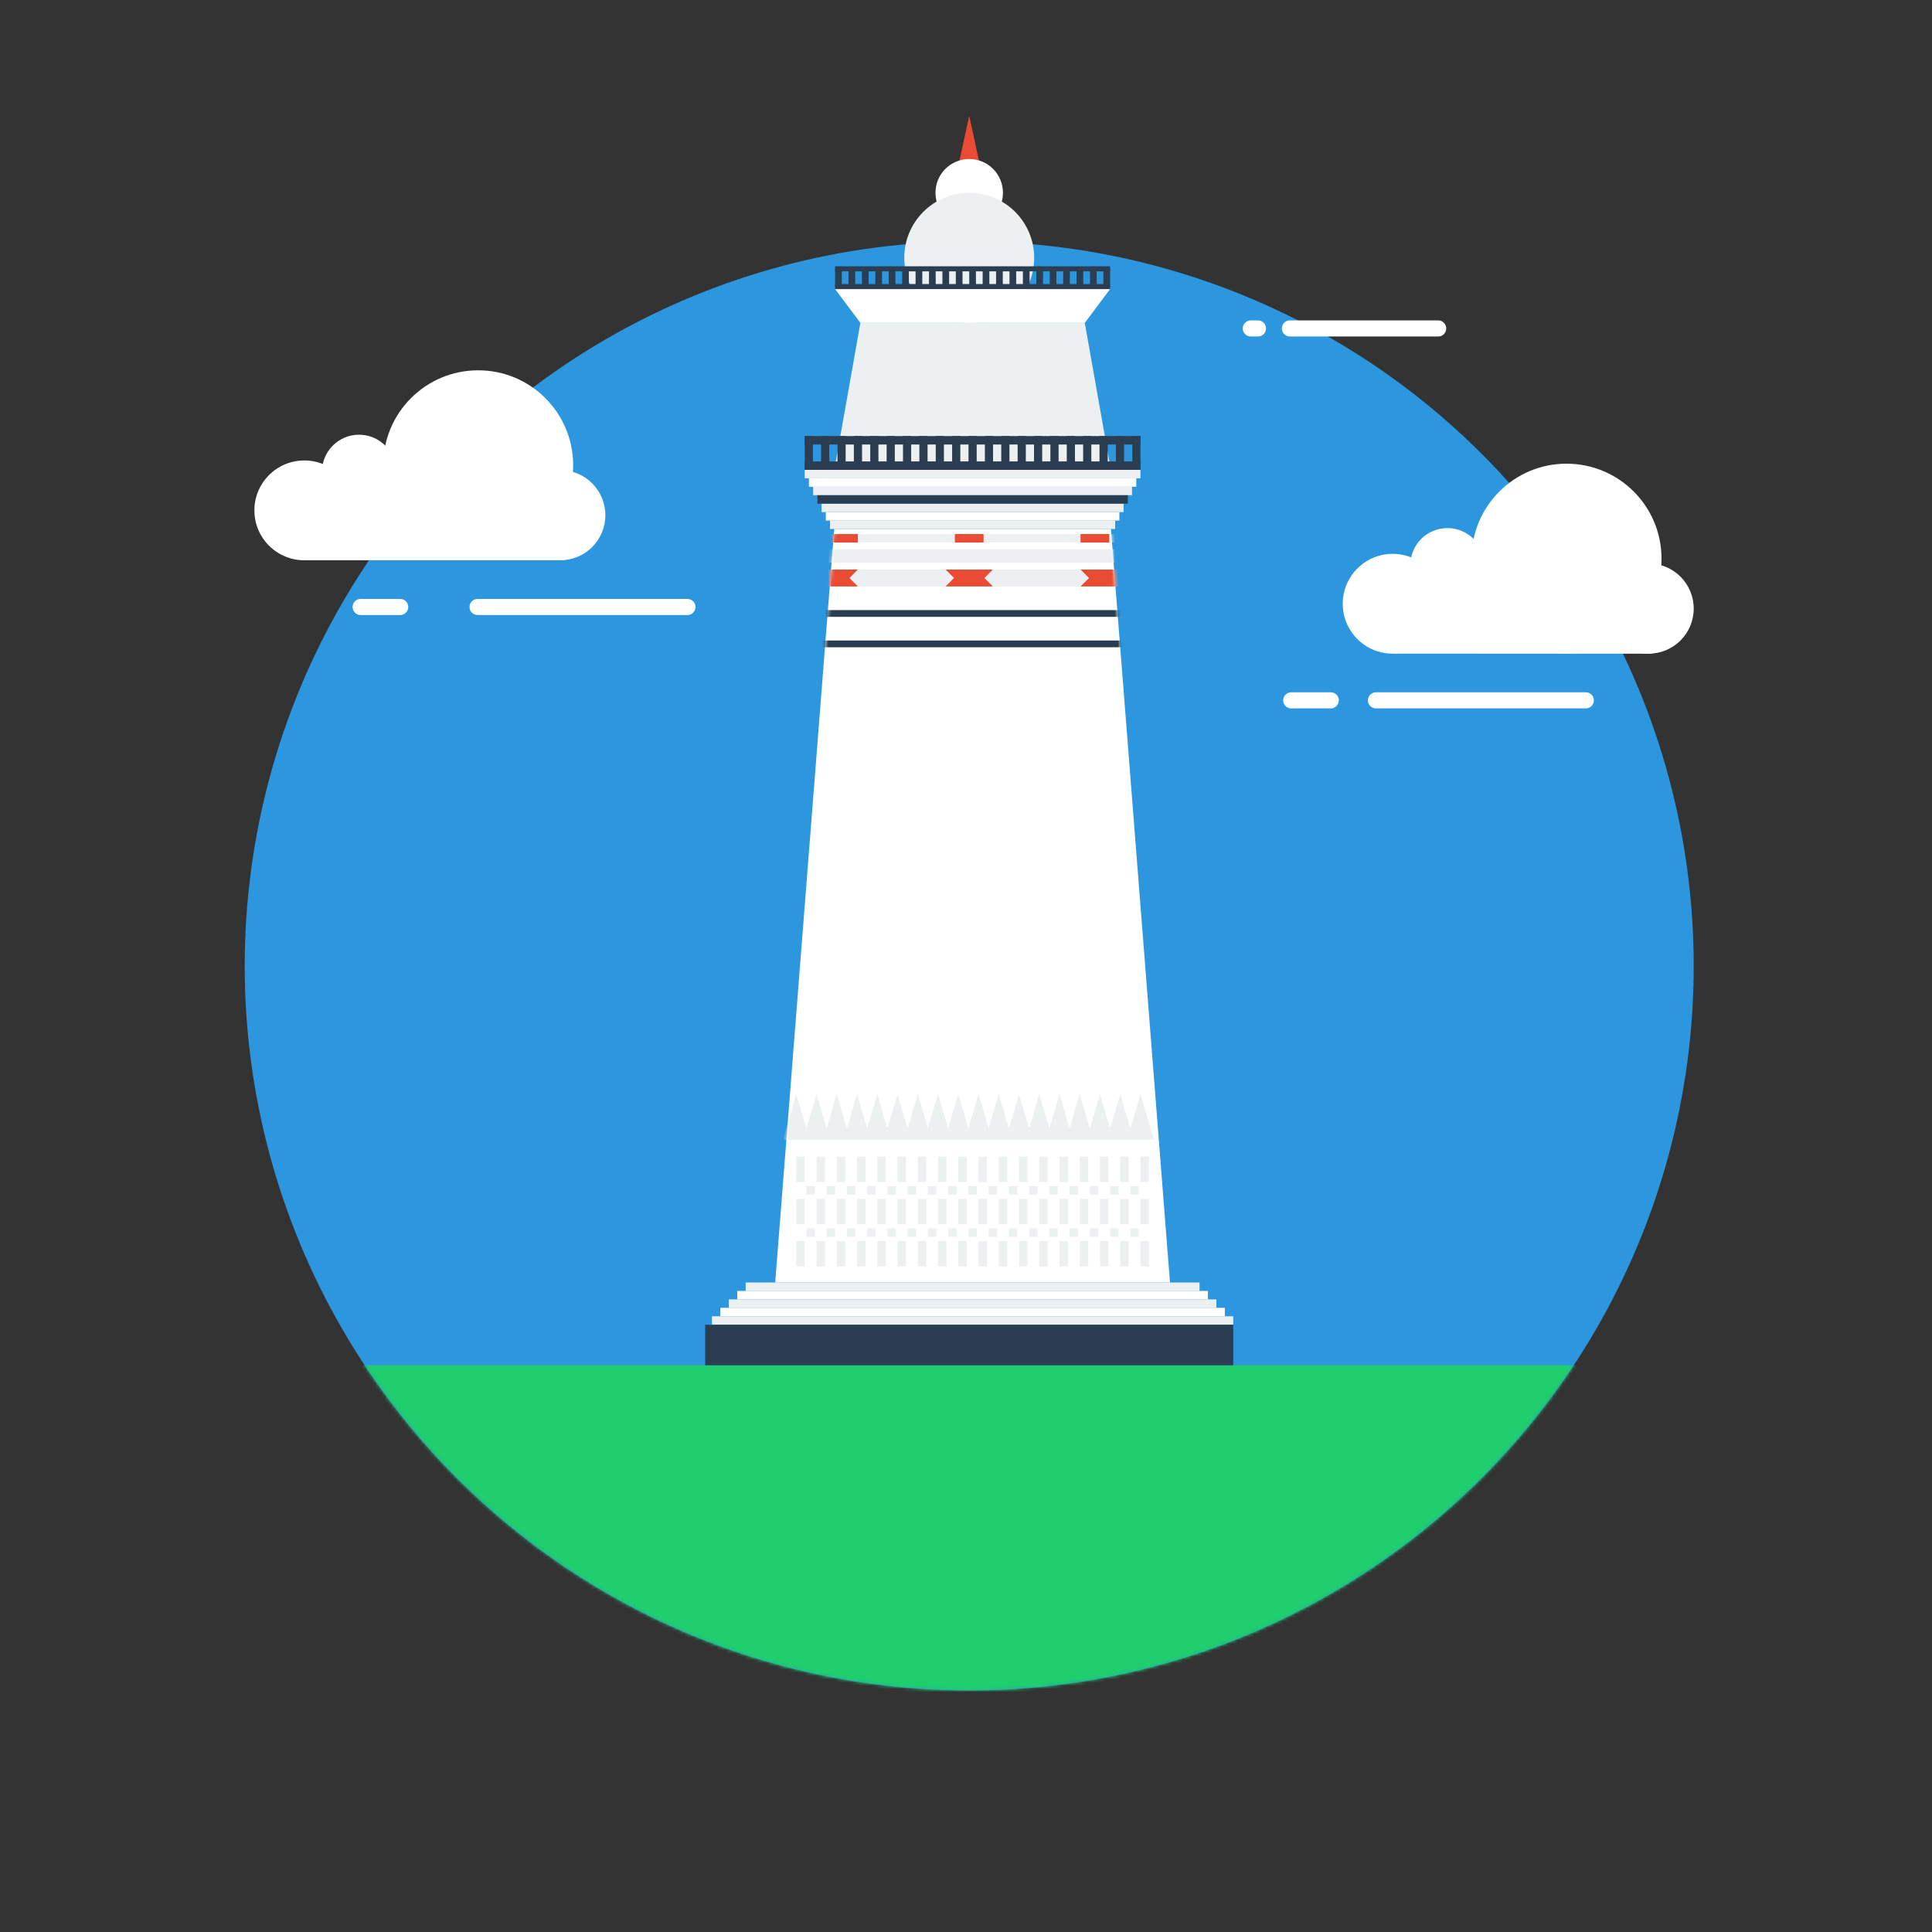 <svg height="600" width="600" xmlns="http://www.w3.org/2000/svg" xmlns:xlink="http://www.w3.org/1999/xlink"><rect width="100%" height="100%" fill="#333333" stroke="none"/><defs><circle id="a" cx="225" cy="225" r="225"/><path id="b" d="M18.339 0h85.93l18.338 234.007H0z"/><mask id="c" fill="#fff"><use fill-rule="evenodd" xlink:href="#a"/></mask><mask id="d" fill="#fff"><use fill-rule="evenodd" xlink:href="#b"/></mask></defs><g fill="none" fill-rule="evenodd"><g transform="translate(76 75)"><use fill="#2c97de" xlink:href="#a"/><path d="M28 349h397v131H28z" fill="#1fce6d" mask="url(#c)"/><g fill="#fff" transform="translate(3 40)"><path d="M16 37h80v22H16z"/><circle cx="95" cy="45" r="14"/><circle cx="15.5" cy="43.5" r="15.5"/><circle cx="69.5" cy="29.5" r="29.5"/><circle cx="32.5" cy="31.5" r="11.5"/></g><g fill="#fff" transform="translate(341 69)"><path d="M16 37h80v22H16z"/><circle cx="95" cy="45" r="14"/><circle cx="15.5" cy="43.5" r="15.5"/><circle cx="69.5" cy="29.5" r="29.5"/><circle cx="32.5" cy="31.5" r="11.5"/></g><g fill="#ffe500" stroke="#fff" stroke-linecap="round" stroke-linejoin="round" stroke-width="5"><path d="M72.314 113.5h65.172M36 113.5h12.283"/><path d="M351.314 142.5h65.172m-91.486 0h12.283"/><path d="M324.592 27h46.045m-58.194 0h2.235"/></g></g><g transform="translate(219 36)"><path d="M48.204 64.273h69.687l7.86 44.336H40.345z" fill="#ecf0f1"/><path d="M38.773 125.661h88.55v2.623h-88.55z" fill="#ecf0f1"/><path d="M37.464 123.038h91.169v2.623H37.464z" fill="#fff"/><path d="M36.154 120.414h93.789v2.623H36.154zm-2.62-5.247h99.029v2.623H33.534z" fill="#ecf0f1"/><path d="M32.224 112.544h101.649v2.623H32.224z" fill="#fff"/><path d="M30.914 109.92h104.268v2.624H30.914z" fill="#ecf0f1"/><g fill="#2b3e51"><path d="M30.914 107.297h104.268v2.624H30.914zm0-7.87h104.268v2.623H30.914zm3.93 18.364h96.409v2.623H34.844z"/></g><path d="M12.575 362.29h140.946v2.623H12.575z" fill="#ecf0f1"/><path d="M9.955 364.913H156.14v2.623H9.955z" fill="#fff"/><path d="M7.335 367.537H158.76v2.623H7.335z" fill="#ecf0f1"/><path d="M4.716 370.16h156.665v2.623H4.716z" fill="#fff"/><path d="M2.096 372.784H164v2.623H2.096z" fill="#ecf0f1"/><path d="M0 375.407h164v12.592H0z" fill="#2b3e51"/><g transform="translate(21.744 128.284)"><use fill="#fff" xlink:href="#b"/><path d="M110.294 186.13l3.144-10.625 4.191 14.166H2.358l4.192-14.166 3.143 10.625 3.144-10.625 3.144 10.625 3.144-10.625 3.143 10.625 3.144-10.625 3.144 10.625 3.144-10.625 3.143 10.625 3.144-10.625 3.144 10.625 3.144-10.625 3.144 10.625 3.143-10.625 3.144 10.625 3.144-10.625 3.144 10.625 3.143-10.625 3.144 10.625 3.144-10.625 3.144 10.625 3.143-10.625 3.144 10.625L82 175.505l3.144 10.625 3.144-10.625 3.143 10.625 3.144-10.625 3.144 10.625 3.144-10.625 3.143 10.625 3.144-10.625zm3.144 8.788h2.62v7.87h-2.62zm-6.288 0h2.62v7.87h-2.62zm-6.287 0h2.62v7.87h-2.62zm-6.288 0h2.62v7.87h-2.62zm-6.287 0h2.62v7.87h-2.62zm-6.288 0h2.62v7.87H82zm-6.288 0h2.62v7.87h-2.62zm-6.287 0h2.62v7.87h-2.62zm-6.288 0h2.62v7.87h-2.62zm-6.287 0h2.62v7.87h-2.62zm-6.288 0h2.62v7.87h-2.62zm-6.287 0h2.62v7.87h-2.62zm-6.288 0h2.62v7.87h-2.62zm-6.287 0h2.62v7.87H31.7zm-6.288 0h2.62v7.87h-2.62zm-6.287 0h2.62v7.87h-2.62zm-6.288 0h2.62v7.87h-2.62zm-6.287 0h2.62v7.87H6.55zm103.744 9.182h2.62v2.623h-2.62zm-6.288 0h2.62v2.623h-2.62zm-6.287 0h2.62v2.623h-2.62zm-6.288 0h2.62v2.623h-2.62zm-6.287 0h2.62v2.623h-2.62zm-6.288 0h2.62v2.623h-2.62zm-6.287 0h2.62v2.623h-2.62zm-6.288 0h2.62v2.623h-2.62zm-6.287 0h2.62v2.623h-2.62zm-6.288 0h2.62v2.623h-2.62zm-6.287 0h2.62v2.623h-2.62zm-6.288 0h2.62v2.623h-2.62zm-6.288 0h2.62v2.623h-2.62zm-6.287 0h2.62v2.623h-2.62zm-6.288 0h2.62v2.623h-2.62zm-6.287 0h2.62v2.623h-2.62zm-6.288 0h2.62v2.623h-2.62zm100.6 13.117h2.62v2.623h-2.62zm-6.287 0h2.62v2.623h-2.62zm-6.287 0h2.62v2.623h-2.62zm-6.288 0h2.62v2.623h-2.62zm-6.287 0h2.62v2.623h-2.62zm-6.288 0h2.62v2.623h-2.62zm-6.287 0h2.62v2.623h-2.62zm-6.288 0h2.62v2.623h-2.62zm-6.287 0h2.62v2.623h-2.62zm-6.288 0h2.62v2.623h-2.62zm-6.287 0h2.62v2.623h-2.62zm-6.288 0h2.62v2.623h-2.62zm-6.288 0h2.62v2.623h-2.62zm-6.287 0h2.62v2.623h-2.62zm-6.288 0h2.62v2.623h-2.62zm-6.287 0h2.62v2.623h-2.62zm-6.288 0h2.62v2.623h-2.62zm103.745-9.182h2.62v7.87h-2.62zm-6.288 0h2.62v7.87h-2.62zm-6.287 0h2.62v7.87h-2.62zm-6.288 0h2.62v7.87h-2.62zm-6.287 0h2.62v7.87h-2.62zm-6.288 0h2.62v7.87H82zm-6.288 0h2.62v7.87h-2.62zm-6.287 0h2.62v7.87h-2.62zm-6.288 0h2.62v7.87h-2.62zm-6.287 0h2.62v7.87h-2.62zm-6.288 0h2.62v7.87h-2.62zm-6.287 0h2.62v7.87h-2.62zm-6.288 0h2.62v7.87h-2.62zm-6.287 0h2.62v7.87H31.7v-7.87zm-6.288 0h2.62v7.87h-2.62zm-6.287 0h2.62v7.87h-2.62zm-6.288 0h2.62v7.87h-2.62zm-6.287 0h2.62v7.87H6.55v-7.87zm106.888 13.117h2.62v7.87h-2.62zm-6.288 0h2.62v7.87h-2.62zm-6.287 0h2.62v7.87h-2.62zm-6.288 0h2.62v7.87h-2.62zm-6.287 0h2.62v7.87h-2.62zm-6.288 0h2.62v7.87H82zm-6.288 0h2.62v7.87h-2.62zm-6.287 0h2.62v7.87h-2.62zm-6.288 0h2.62v7.87h-2.62zm-6.287 0h2.62v7.87h-2.62zm-6.288 0h2.62v7.87h-2.62zm-6.287 0h2.62v7.87h-2.62zm-6.288 0h2.62v7.87h-2.62zm-6.287 0h2.62v7.87H31.7v-7.87zm-6.288 0h2.62v7.87h-2.62zm-6.287 0h2.62v7.87h-2.62zm-6.288 0h2.62v7.87h-2.62zm-6.287 0h2.62v7.87H6.55v-7.87zM11.003 6.296h98.505v4.197H11.003zm0-4.722h98.505v2.623H11.003zm0 11.018h98.505v5.247H11.003z" fill="#ecf0f1" mask="url(#d)"/><path d="M10.741 25.185h98.505v2.099H10.741zm0 9.444h98.505v2.099H10.741z" fill="#2b3e51" mask="url(#d)"/><g fill="#e94b35"><path d="M52.92 12.592h14.671l-2.62 2.624 2.62 2.623h-14.67l2.619-2.623zm41.917 0h14.671l-2.62 2.624 2.62 2.623h-14.67l2.619-2.623zm-83.834 0h14.671l-2.62 2.624 2.62 2.623h-14.67l2.619-2.623zm5.764-11.018h8.907v2.623h-8.907zm39.035 0h8.907v2.623h-8.907zm39.035 0h8.907v2.623h-8.907z" mask="url(#d)"/></g></g><path d="M82 0l3.668 16.79h-7.336z" fill="#e94b35"/><ellipse cx="82" cy="23.873" fill="#fff" rx="10.479" ry="10.494"/><ellipse cx="82" cy="44.073" fill="#ecf0f1" rx="20.173" ry="20.2"/><path d="M48.204 64.273h69.687l7.86-10.493H40.345z" fill="#fff"/><g fill="#2b3e51"><path d="M122.466 99.427h2.544v10.493h-2.544zm5.087 0h2.543v10.493h-2.543zm5.086 0h2.543v10.493h-2.543zm-15.259 0h2.543v10.493h-2.543zm-5.086 0h2.543v10.493h-2.543zm-5.086 0h2.543v10.493h-2.543zm-5.087 0h2.544v10.493h-2.544zm-5.086 0h2.543v10.493h-2.543zm-5.086 0h2.543v10.493h-2.543zm-5.086 0h2.543v10.493h-2.543zm-5.087 0h2.543v10.493h-2.543zm-5.086 0h2.543v10.493H76.69zm-5.086 0h2.543v10.493h-2.543zm-5.086 0h2.543v10.493h-2.543zm-5.087 0h2.543v10.493h-2.543zm-5.086 0h2.543v10.493h-2.543zm-5.086 0h2.543v10.493h-2.543zm-5.086 0h2.543v10.493h-2.543zm-5.087 0h2.543v10.493h-2.543zm-5.086 0h2.543v10.493H36zm-5.086 0h2.543v10.493h-2.543z"/><path d="M40.345 52.205h85.406v1.574H40.345zm0-5.509h85.406v1.574H40.345z"/><path d="M115.335 47.483h2.083v5.51h-2.083v-5.511zm4.167 0h2.083v5.51h-2.083v-5.511zm4.166 0h2.083v5.51h-2.083v-5.511zm-12.499 0h2.083v5.51h-2.083v-5.511zm-4.166 0h2.083v5.51h-2.083v-5.511zm-4.166 0h2.083v5.51h-2.083v-5.511zm-4.166 0h2.083v5.51h-2.083v-5.511zm-4.166 0h2.083v5.51h-2.083v-5.511zm-4.166 0h2.083v5.51h-2.083v-5.511zm-4.167 0h2.084v5.51h-2.084v-5.511zm-4.166 0h2.083v5.51h-2.083v-5.511zm-4.166 0h2.083v5.51H77.84v-5.511zm-4.166 0h2.083v5.51h-2.082v-5.511zm-4.166 0h2.083v5.51h-2.083v-5.511zm-4.166 0h2.083v5.51h-2.083v-5.511zm-4.166 0h2.083v5.51h-2.084v-5.511zm-4.166 0h2.083v5.51H57.01v-5.511zm-4.167 0h2.083v5.51h-2.083v-5.511zm-4.166 0h2.083v5.51h-2.083v-5.511zm-4.166 0h2.084v5.51h-2.084v-5.511zm-4.166 0h2.083v5.51h-2.083v-5.511z"/></g></g></g></svg>